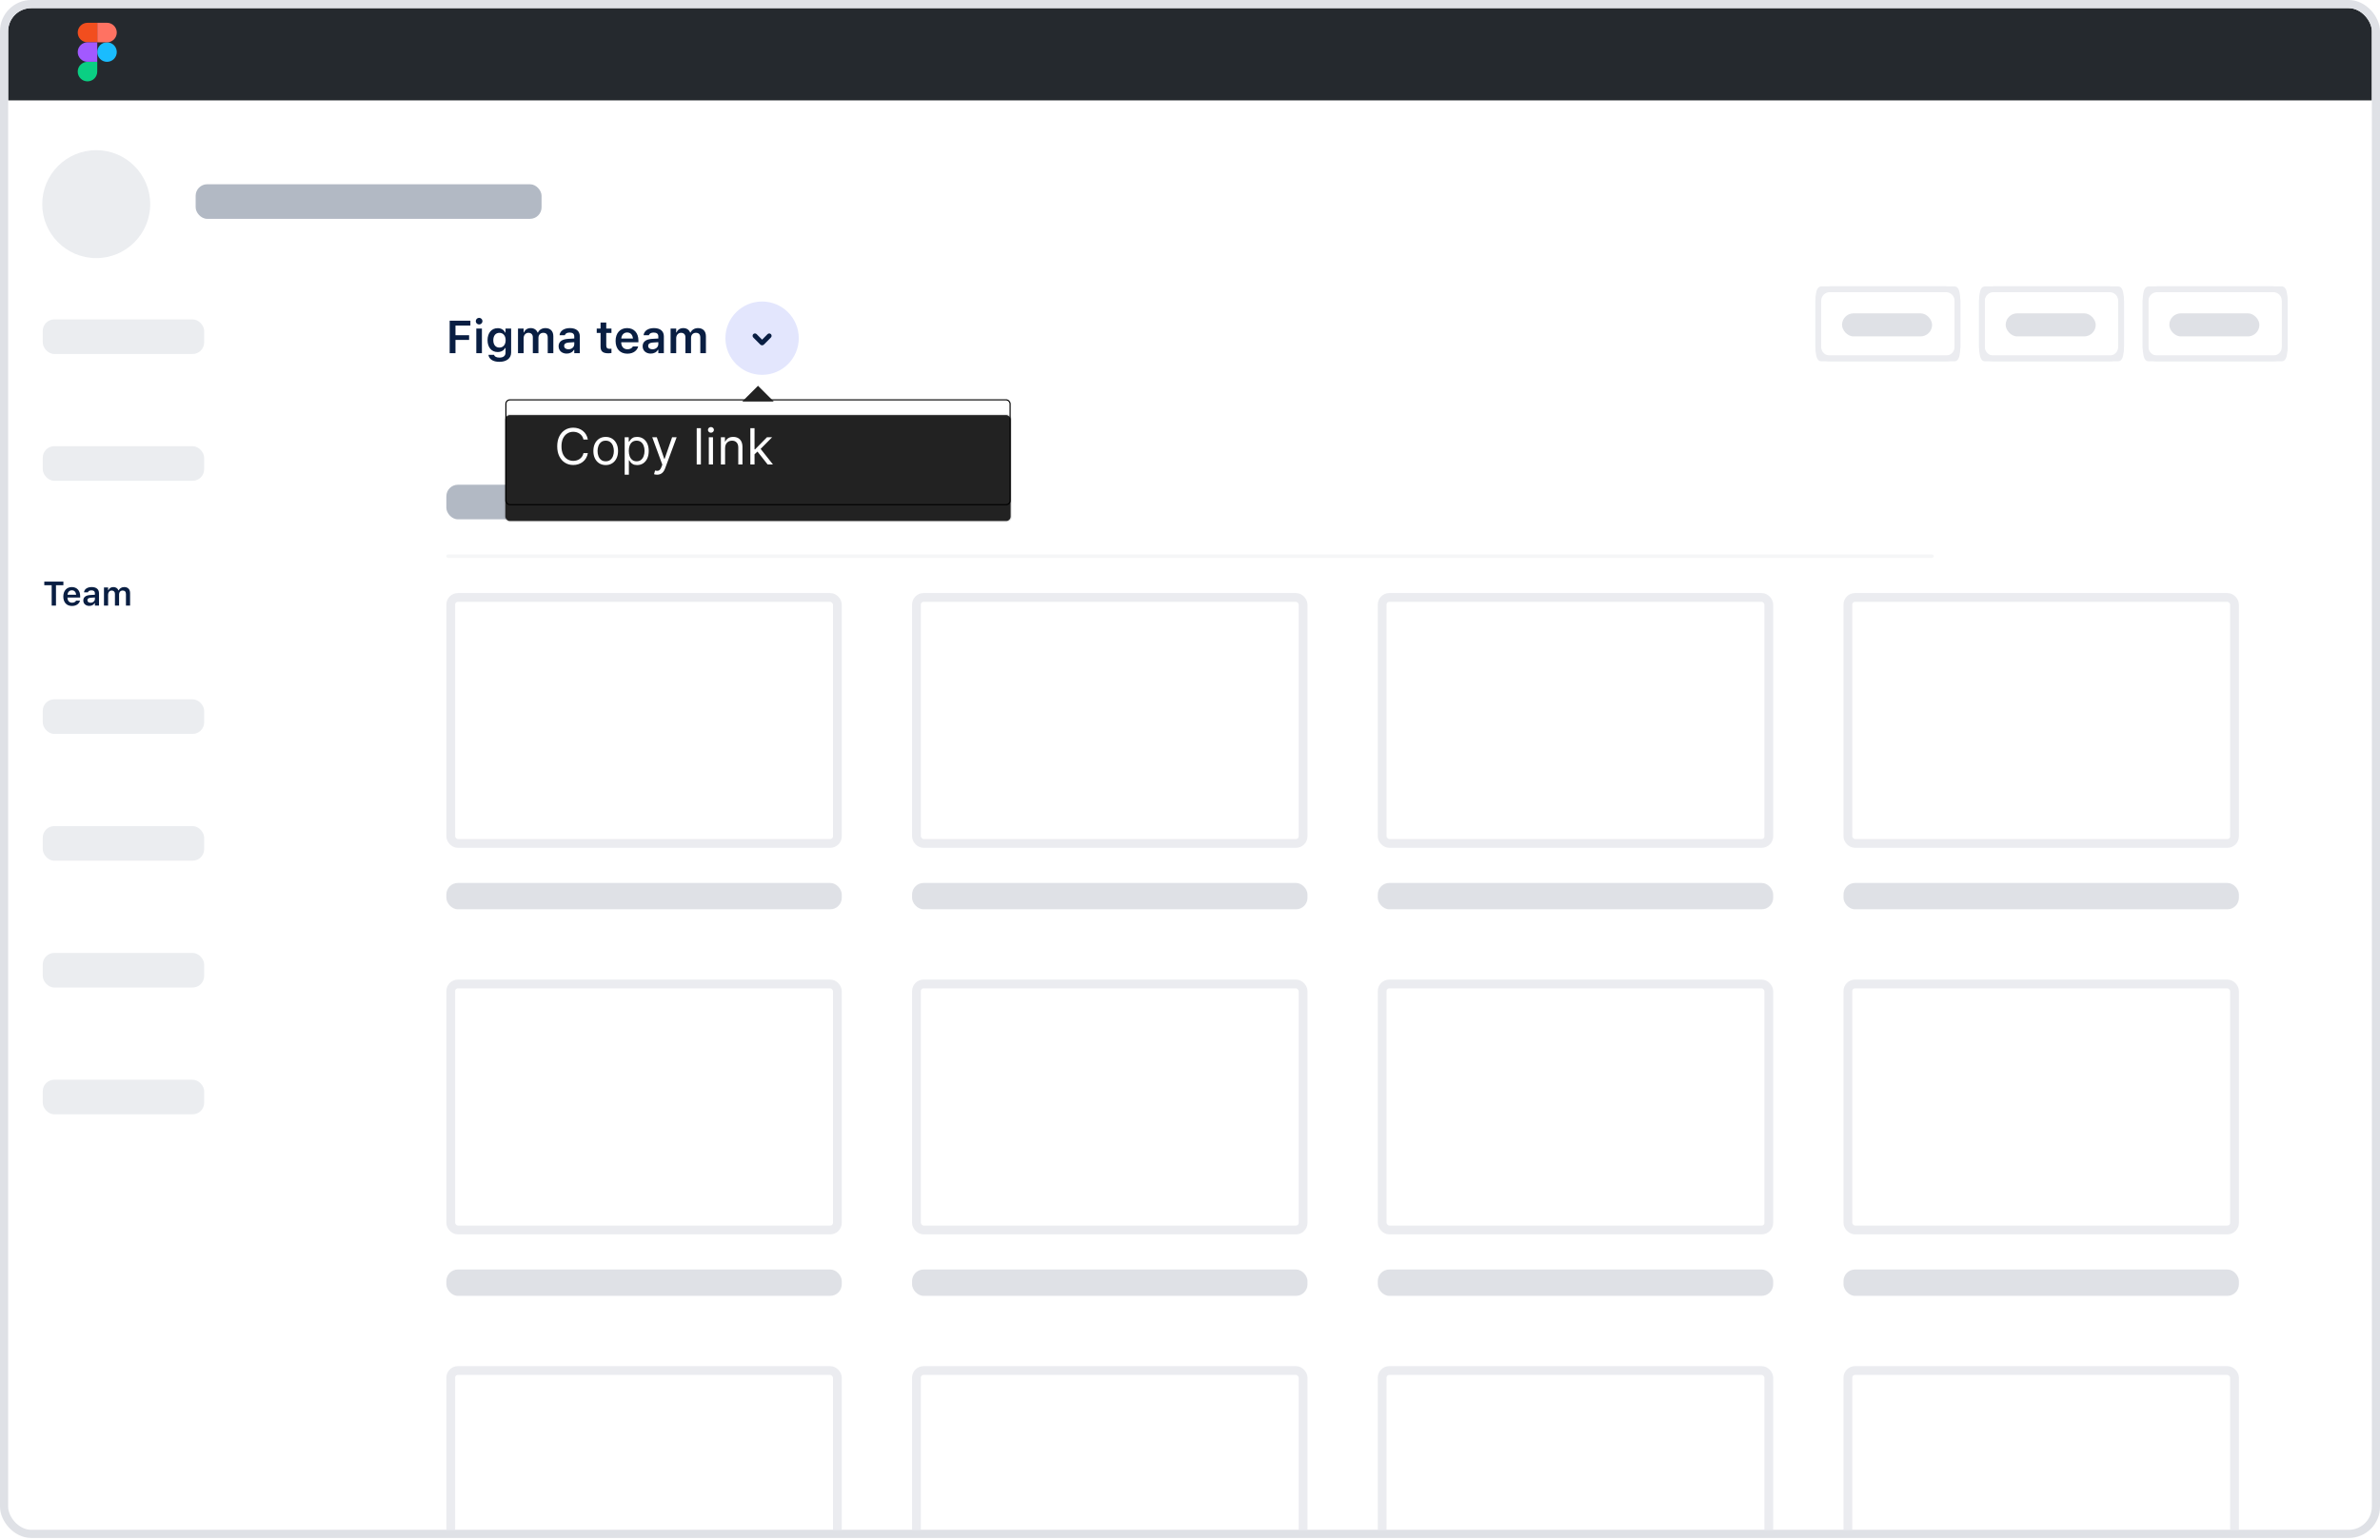 <svg xmlns="http://www.w3.org/2000/svg" width="292" height="189" viewBox="0 0 292 189" fill="none">
<g clip-path="url(#clip0_71_2766)">
<rect x="1" y="1" width="290" height="186.732" rx="2.829" fill="white"/>
<circle cx="93.5" cy="41.5" r="4.5" fill="#E3E6FD"/>
<path d="M223.082 36.913C223.082 36.131 223.715 35.498 224.497 35.498H238.745C239.526 35.498 240.16 36.131 240.16 36.913V42.571C240.16 43.352 239.526 43.986 238.745 43.986H224.497C223.715 43.986 223.082 43.352 223.082 42.571V36.913Z" fill="white"/>
<path d="M223.082 36.913C223.082 36.131 223.235 35.498 223.424 35.498H239.818C240.007 35.498 240.16 36.131 240.16 36.913V42.571C240.16 43.352 240.007 43.986 239.818 43.986H223.424C223.235 43.986 223.082 43.352 223.082 42.571V36.913Z" fill="white"/>
<path d="M223.082 36.913C223.082 36.131 223.715 35.498 224.497 35.498H238.745C239.526 35.498 240.16 36.131 240.16 36.913V42.571C240.16 43.352 239.526 43.986 238.745 43.986H224.497C223.715 43.986 223.082 43.352 223.082 42.571V36.913Z" stroke="#EBECF0" stroke-width="0.707"/>
<path d="M223.082 36.913C223.082 36.131 223.235 35.498 223.424 35.498H239.818C240.007 35.498 240.16 36.131 240.16 36.913V42.571C240.16 43.352 240.007 43.986 239.818 43.986H223.424C223.235 43.986 223.082 43.352 223.082 42.571V36.913Z" stroke="#EBECF0" stroke-width="0.707"/>
<rect x="225.997" y="38.451" width="11.05" height="2.829" rx="1.415" fill="#091E42" fill-opacity="0.13"/>
<path d="M243.16 36.913C243.16 36.131 243.793 35.498 244.574 35.498H258.823C259.604 35.498 260.237 36.131 260.237 36.913V42.571C260.237 43.352 259.604 43.986 258.823 43.986H244.574C243.793 43.986 243.16 43.352 243.16 42.571V36.913Z" fill="white"/>
<path d="M243.16 36.913C243.16 36.131 243.313 35.498 243.501 35.498H259.896C260.084 35.498 260.237 36.131 260.237 36.913V42.571C260.237 43.352 260.084 43.986 259.896 43.986H243.501C243.313 43.986 243.16 43.352 243.16 42.571V36.913Z" fill="white"/>
<path d="M243.16 36.913C243.16 36.131 243.793 35.498 244.574 35.498H258.823C259.604 35.498 260.237 36.131 260.237 36.913V42.571C260.237 43.352 259.604 43.986 258.823 43.986H244.574C243.793 43.986 243.16 43.352 243.16 42.571V36.913Z" stroke="#EBECF0" stroke-width="0.707"/>
<path d="M243.16 36.913C243.16 36.131 243.313 35.498 243.501 35.498H259.896C260.084 35.498 260.237 36.131 260.237 36.913V42.571C260.237 43.352 260.084 43.986 259.896 43.986H243.501C243.313 43.986 243.16 43.352 243.16 42.571V36.913Z" stroke="#EBECF0" stroke-width="0.707"/>
<rect x="246.074" y="38.451" width="11.05" height="2.829" rx="1.415" fill="#091E42" fill-opacity="0.13"/>
<path d="M263.237 36.913C263.237 36.131 263.871 35.498 264.652 35.498H278.9C279.682 35.498 280.315 36.131 280.315 36.913V42.571C280.315 43.352 279.682 43.986 278.9 43.986H264.652C263.871 43.986 263.237 43.352 263.237 42.571V36.913Z" fill="white"/>
<path d="M263.237 36.913C263.237 36.131 263.39 35.498 263.579 35.498H279.973C280.162 35.498 280.315 36.131 280.315 36.913V42.571C280.315 43.352 280.162 43.986 279.973 43.986H263.579C263.39 43.986 263.237 43.352 263.237 42.571V36.913Z" fill="white"/>
<path d="M263.237 36.913C263.237 36.131 263.871 35.498 264.652 35.498H278.9C279.682 35.498 280.315 36.131 280.315 36.913V42.571C280.315 43.352 279.682 43.986 278.9 43.986H264.652C263.871 43.986 263.237 43.352 263.237 42.571V36.913Z" stroke="#EBECF0" stroke-width="0.707"/>
<path d="M263.237 36.913C263.237 36.131 263.39 35.498 263.579 35.498H279.973C280.162 35.498 280.315 36.131 280.315 36.913V42.571C280.315 43.352 280.162 43.986 279.973 43.986H263.579C263.39 43.986 263.237 43.352 263.237 42.571V36.913Z" stroke="#EBECF0" stroke-width="0.707"/>
<rect x="266.152" y="38.451" width="11.05" height="2.829" rx="1.415" fill="#091E42" fill-opacity="0.13"/>
<rect width="234.477" height="158.29" transform="translate(49.105 53.825)" fill="white"/>
<rect x="54.763" y="59.484" width="42.439" height="4.244" rx="1.415" fill="#091E42" fill-opacity="0.31"/>
<rect x="54.763" y="68.04" width="182.488" height="0.424" rx="0.212" fill="#091E42" fill-opacity="0.04"/>
<rect x="55.302" y="73.316" width="47.435" height="30.186" rx="0.876" stroke="#EBECF0" stroke-width="1.078"/>
<rect x="54.763" y="108.353" width="48.513" height="3.234" rx="1.415" fill="#091E42" fill-opacity="0.13"/>
<rect x="112.44" y="73.315" width="47.435" height="30.186" rx="0.876" stroke="#EBECF0" stroke-width="1.078"/>
<rect x="111.901" y="108.353" width="48.513" height="3.234" rx="1.415" fill="#091E42" fill-opacity="0.13"/>
<rect x="169.577" y="73.315" width="47.435" height="30.186" rx="0.876" stroke="#EBECF0" stroke-width="1.078"/>
<rect x="169.038" y="108.353" width="48.513" height="3.234" rx="1.415" fill="#091E42" fill-opacity="0.13"/>
<rect x="226.715" y="73.315" width="47.435" height="30.186" rx="0.876" stroke="#EBECF0" stroke-width="1.078"/>
<rect x="226.176" y="108.353" width="48.513" height="3.234" rx="1.415" fill="#091E42" fill-opacity="0.13"/>
<rect x="55.302" y="120.75" width="47.435" height="30.186" rx="0.876" stroke="#EBECF0" stroke-width="1.078"/>
<rect x="54.763" y="155.788" width="48.513" height="3.234" rx="1.415" fill="#091E42" fill-opacity="0.13"/>
<rect x="112.44" y="120.75" width="47.435" height="30.186" rx="0.876" stroke="#EBECF0" stroke-width="1.078"/>
<rect x="111.901" y="155.788" width="48.513" height="3.234" rx="1.415" fill="#091E42" fill-opacity="0.13"/>
<rect x="169.577" y="120.75" width="47.435" height="30.186" rx="0.876" stroke="#EBECF0" stroke-width="1.078"/>
<rect x="169.038" y="155.788" width="48.513" height="3.234" rx="1.415" fill="#091E42" fill-opacity="0.13"/>
<rect x="226.715" y="120.75" width="47.435" height="30.186" rx="0.876" stroke="#EBECF0" stroke-width="1.078"/>
<rect x="226.176" y="155.788" width="48.513" height="3.234" rx="1.415" fill="#091E42" fill-opacity="0.13"/>
<rect x="55.302" y="168.186" width="47.435" height="30.186" rx="0.876" stroke="#EBECF0" stroke-width="1.078"/>
<rect x="112.44" y="168.186" width="47.435" height="30.186" rx="0.876" stroke="#EBECF0" stroke-width="1.078"/>
<rect x="169.577" y="168.186" width="47.435" height="30.186" rx="0.876" stroke="#EBECF0" stroke-width="1.078"/>
<rect x="226.715" y="168.186" width="47.435" height="30.186" rx="0.876" stroke="#EBECF0" stroke-width="1.078"/>
<rect x="24.005" y="22.611" width="42.439" height="4.244" rx="1.415" fill="#091E42" fill-opacity="0.31"/>
<path d="M55.17 43.341V39.354H57.712V39.954H55.883V41.134H57.554V41.714H55.883V43.341H55.17ZM58.784 39.816C58.557 39.816 58.372 39.636 58.372 39.41C58.372 39.186 58.557 39.004 58.784 39.004C59.008 39.004 59.193 39.186 59.193 39.41C59.193 39.636 59.008 39.816 58.784 39.816ZM58.438 43.341V40.321H59.126V43.341H58.438ZM61.27 44.402C60.475 44.402 59.997 44.062 59.928 43.554L59.93 43.546H60.618L60.621 43.554C60.668 43.748 60.897 43.883 61.281 43.883C61.751 43.883 62.025 43.665 62.025 43.278V42.7H61.978C61.804 43.024 61.475 43.2 61.058 43.2C60.292 43.2 59.817 42.609 59.817 41.753V41.747C59.817 40.874 60.292 40.272 61.072 40.272C61.489 40.272 61.815 40.476 61.986 40.819H62.022V40.321H62.71V43.267C62.71 43.963 62.152 44.402 61.27 44.402ZM61.27 42.653C61.748 42.653 62.036 42.286 62.036 41.753V41.747C62.036 41.214 61.746 40.844 61.27 40.844C60.792 40.844 60.522 41.214 60.522 41.747V41.753C60.522 42.286 60.792 42.653 61.27 42.653ZM63.553 43.341V40.321H64.241V40.791H64.287C64.417 40.454 64.721 40.263 65.116 40.263C65.525 40.263 65.824 40.473 65.954 40.808H66.001C66.147 40.479 66.495 40.263 66.915 40.263C67.523 40.263 67.888 40.636 67.888 41.264V43.341H67.2V41.432C67.2 41.04 67.02 40.841 66.653 40.841C66.293 40.841 66.061 41.109 66.061 41.454V43.341H65.373V41.382C65.373 41.048 65.166 40.841 64.829 40.841C64.489 40.841 64.241 41.128 64.241 41.504V43.341H63.553ZM69.526 43.391C68.951 43.391 68.534 43.037 68.534 42.488V42.482C68.534 41.943 68.946 41.628 69.681 41.584L70.457 41.537V41.277C70.457 40.976 70.261 40.81 69.891 40.81C69.576 40.81 69.371 40.924 69.302 41.123L69.299 41.134H68.65L68.653 41.109C68.719 40.6 69.206 40.263 69.924 40.263C70.7 40.263 71.137 40.639 71.137 41.277V43.341H70.457V42.927H70.41C70.245 43.22 69.924 43.391 69.526 43.391ZM69.214 42.454C69.214 42.711 69.432 42.863 69.736 42.863C70.15 42.863 70.457 42.593 70.457 42.233V41.99L69.778 42.034C69.394 42.059 69.214 42.2 69.214 42.449V42.454ZM74.66 43.355C73.966 43.355 73.682 43.123 73.682 42.54V40.855H73.212V40.321H73.682V39.581H74.381V40.321H75.019V40.855H74.381V42.377C74.381 42.678 74.499 42.805 74.787 42.805C74.883 42.805 74.936 42.803 75.019 42.794V43.325C74.919 43.344 74.792 43.355 74.66 43.355ZM76.969 43.402C76.072 43.402 75.527 42.8 75.527 41.838V41.836C75.527 40.885 76.077 40.263 76.936 40.263C77.796 40.263 78.326 40.866 78.326 41.778V42.004H76.215C76.224 42.546 76.516 42.861 76.983 42.861C77.356 42.861 77.569 42.673 77.635 42.535L77.644 42.515H78.299L78.29 42.54C78.194 42.93 77.79 43.402 76.969 43.402ZM76.945 40.802C76.561 40.802 76.273 41.062 76.221 41.543H77.655C77.608 41.048 77.329 40.802 76.945 40.802ZM79.838 43.391C79.263 43.391 78.846 43.037 78.846 42.488V42.482C78.846 41.943 79.257 41.628 79.992 41.584L80.769 41.537V41.277C80.769 40.976 80.572 40.81 80.202 40.81C79.887 40.81 79.683 40.924 79.614 41.123L79.611 41.134H78.962L78.964 41.109C79.031 40.6 79.517 40.263 80.235 40.263C81.012 40.263 81.448 40.639 81.448 41.277V43.341H80.769V42.927H80.722C80.556 43.22 80.235 43.391 79.838 43.391ZM79.525 42.454C79.525 42.711 79.743 42.863 80.047 42.863C80.462 42.863 80.769 42.593 80.769 42.233V41.99L80.089 42.034C79.705 42.059 79.525 42.2 79.525 42.449V42.454ZM82.274 43.341V40.321H82.962V40.791H83.009C83.139 40.454 83.443 40.263 83.838 40.263C84.247 40.263 84.546 40.473 84.675 40.808H84.722C84.869 40.479 85.217 40.263 85.637 40.263C86.245 40.263 86.609 40.636 86.609 41.264V43.341H85.921V41.432C85.921 41.04 85.742 40.841 85.374 40.841C85.015 40.841 84.783 41.109 84.783 41.454V43.341H84.095V41.382C84.095 41.048 83.888 40.841 83.551 40.841C83.211 40.841 82.962 41.128 82.962 41.504V43.341H82.274Z" fill="#091E42"/>
<rect x="1" y="1" width="290" height="11.317" fill="#25292E"/>
<path d="M11.931 6.39C11.931 6.073 12.057 5.768 12.282 5.543C12.506 5.319 12.811 5.193 13.129 5.193C13.447 5.193 13.751 5.319 13.976 5.543C14.2 5.768 14.327 6.073 14.327 6.39C14.327 6.708 14.2 7.013 13.976 7.237C13.751 7.462 13.447 7.588 13.129 7.588C12.811 7.588 12.506 7.462 12.282 7.237C12.057 7.013 11.931 6.708 11.931 6.39Z" fill="#1ABCFE"/>
<path d="M9.535 8.786C9.535 8.468 9.661 8.164 9.886 7.939C10.111 7.714 10.415 7.588 10.733 7.588H11.931V8.786C11.931 9.104 11.805 9.408 11.58 9.633C11.355 9.858 11.051 9.984 10.733 9.984C10.415 9.984 10.111 9.858 9.886 9.633C9.661 9.408 9.535 9.104 9.535 8.786V8.786Z" fill="#0ACF83"/>
<path d="M11.931 2.797V5.193H13.129C13.447 5.193 13.751 5.066 13.976 4.842C14.2 4.617 14.327 4.312 14.327 3.995C14.327 3.677 14.2 3.372 13.976 3.148C13.751 2.923 13.447 2.797 13.129 2.797H11.931Z" fill="#FF7262"/>
<path d="M9.535 3.995C9.535 4.312 9.661 4.617 9.886 4.842C10.111 5.066 10.415 5.193 10.733 5.193H11.931V2.797H10.733C10.415 2.797 10.111 2.923 9.886 3.148C9.661 3.372 9.535 3.677 9.535 3.995V3.995Z" fill="#F24E1E"/>
<path d="M9.535 6.39C9.535 6.708 9.661 7.013 9.886 7.237C10.111 7.462 10.415 7.588 10.733 7.588H11.931V5.193H10.733C10.415 5.193 10.111 5.319 9.886 5.543C9.661 5.768 9.535 6.073 9.535 6.39V6.39Z" fill="#A259FF"/>
<rect x="5.244" y="39.195" width="19.805" height="4.244" rx="1.415" fill="#EBEDF0"/>
<rect x="5.244" y="54.756" width="19.805" height="4.244" rx="1.415" fill="#EBEDF0"/>
<path d="M6.341 74.317V71.813H5.434V71.37H7.777V71.813H6.868V74.317H6.341ZM8.835 74.362C8.171 74.362 7.768 73.917 7.768 73.206V73.204C7.768 72.501 8.175 72.042 8.81 72.042C9.445 72.042 9.837 72.487 9.837 73.161V73.329H8.277C8.283 73.729 8.5 73.962 8.845 73.962C9.12 73.962 9.278 73.823 9.327 73.721L9.333 73.707H9.817L9.811 73.725C9.739 74.013 9.441 74.362 8.835 74.362ZM8.816 72.44C8.532 72.44 8.32 72.632 8.281 72.988H9.341C9.306 72.622 9.1 72.44 8.816 72.44ZM10.954 74.354C10.53 74.354 10.221 74.093 10.221 73.686V73.682C10.221 73.284 10.526 73.051 11.069 73.018L11.643 72.984V72.791C11.643 72.569 11.498 72.446 11.224 72.446C10.991 72.446 10.84 72.53 10.789 72.677L10.787 72.685H10.307L10.309 72.667C10.358 72.291 10.718 72.042 11.249 72.042C11.822 72.042 12.145 72.32 12.145 72.791V74.317H11.643V74.011H11.608C11.486 74.227 11.249 74.354 10.954 74.354ZM10.724 73.662C10.724 73.852 10.885 73.964 11.11 73.964C11.416 73.964 11.643 73.764 11.643 73.498V73.318L11.14 73.351C10.857 73.37 10.724 73.474 10.724 73.657V73.662ZM12.756 74.317V72.085H13.264V72.432H13.299C13.395 72.183 13.62 72.042 13.912 72.042C14.214 72.042 14.435 72.197 14.531 72.444H14.565C14.674 72.201 14.931 72.042 15.241 72.042C15.691 72.042 15.96 72.318 15.96 72.781V74.317H15.452V72.906C15.452 72.616 15.319 72.469 15.047 72.469C14.782 72.469 14.61 72.667 14.61 72.922V74.317H14.102V72.869C14.102 72.622 13.949 72.469 13.699 72.469C13.448 72.469 13.264 72.681 13.264 72.959V74.317H12.756Z" fill="#091E42"/>
<rect x="5.244" y="85.817" width="19.805" height="4.244" rx="1.415" fill="#EBEDF0"/>
<rect x="5.244" y="101.378" width="19.805" height="4.244" rx="1.415" fill="#EBEDF0"/>
<rect x="5.244" y="116.939" width="19.805" height="4.244" rx="1.415" fill="#EBEDF0"/>
<rect x="5.244" y="132.5" width="19.805" height="4.244" rx="1.415" fill="#EBEDF0"/>
<circle cx="11.806" cy="25.051" r="6.623" fill="#EBEDF0"/>
<rect width="7" height="7" transform="translate(90 38)" fill="white" fill-opacity="0.01"/>
<path fill-rule="evenodd" clip-rule="evenodd" d="M92.418 41.002C92.364 41.057 92.334 41.132 92.334 41.209C92.334 41.287 92.364 41.361 92.418 41.416L93.276 42.281C93.339 42.344 93.422 42.375 93.503 42.375C93.584 42.375 93.665 42.344 93.727 42.281L94.582 41.419C94.636 41.364 94.667 41.289 94.667 41.212C94.667 41.135 94.636 41.06 94.582 41.005C94.555 40.978 94.523 40.956 94.488 40.942C94.453 40.927 94.415 40.919 94.377 40.919C94.339 40.919 94.301 40.927 94.266 40.942C94.231 40.956 94.198 40.978 94.172 41.005L93.501 41.681L92.829 41.002C92.802 40.975 92.77 40.954 92.735 40.939C92.7 40.924 92.662 40.917 92.624 40.917C92.585 40.917 92.548 40.924 92.513 40.939C92.477 40.954 92.445 40.975 92.418 41.002Z" fill="#091E42"/>
<g filter="url(#filter0_dd_71_2766)">
<rect x="62" y="49" width="62" height="13" rx="0.554" fill="#222222"/>
<rect x="61.931" y="48.931" width="62.138" height="13.138" rx="0.623" stroke="black" stroke-opacity="0.1" stroke-width="0.138"/>
</g>
<rect x="62.069" y="49.069" width="61.862" height="12.862" rx="0.484" stroke="black" stroke-width="0.138"/>
<path d="M91.062 49.277L93 47.34L94.938 49.277H91.062Z" fill="#222222"/>
<path d="M72.124 53.938H71.585C71.553 53.782 71.497 53.646 71.417 53.529C71.339 53.411 71.243 53.312 71.13 53.233C71.018 53.152 70.894 53.091 70.758 53.05C70.622 53.01 70.48 52.989 70.332 52.989C70.062 52.989 69.818 53.057 69.599 53.194C69.381 53.33 69.208 53.531 69.079 53.796C68.951 54.062 68.887 54.387 68.887 54.773C68.887 55.158 68.951 55.484 69.079 55.749C69.208 56.015 69.381 56.215 69.599 56.352C69.818 56.488 70.062 56.556 70.332 56.556C70.48 56.556 70.622 56.536 70.758 56.495C70.894 56.455 71.018 56.395 71.13 56.315C71.243 56.234 71.339 56.134 71.417 56.017C71.497 55.898 71.553 55.762 71.585 55.608H72.124C72.083 55.836 72.009 56.039 71.902 56.219C71.795 56.399 71.661 56.552 71.502 56.678C71.342 56.803 71.163 56.898 70.965 56.963C70.767 57.028 70.556 57.061 70.332 57.061C69.952 57.061 69.614 56.968 69.318 56.782C69.022 56.597 68.79 56.333 68.62 55.991C68.45 55.649 68.365 55.242 68.365 54.773C68.365 54.303 68.45 53.897 68.62 53.555C68.79 53.212 69.022 52.949 69.318 52.763C69.614 52.577 69.952 52.485 70.332 52.485C70.556 52.485 70.767 52.517 70.965 52.582C71.163 52.648 71.342 52.743 71.502 52.87C71.661 52.994 71.795 53.147 71.902 53.326C72.009 53.505 72.083 53.708 72.124 53.938ZM74.314 57.07C74.012 57.07 73.748 56.998 73.52 56.854C73.294 56.711 73.117 56.51 72.989 56.252C72.863 55.994 72.8 55.692 72.8 55.347C72.8 54.999 72.863 54.695 72.989 54.436C73.117 54.176 73.294 53.974 73.52 53.831C73.748 53.687 74.012 53.616 74.314 53.616C74.615 53.616 74.879 53.687 75.106 53.831C75.333 53.974 75.51 54.176 75.636 54.436C75.764 54.695 75.828 54.999 75.828 55.347C75.828 55.692 75.764 55.994 75.636 56.252C75.51 56.51 75.333 56.711 75.106 56.854C74.879 56.998 74.615 57.07 74.314 57.07ZM74.314 56.608C74.543 56.608 74.731 56.55 74.879 56.432C75.027 56.315 75.137 56.16 75.208 55.969C75.279 55.778 75.314 55.57 75.314 55.347C75.314 55.124 75.279 54.916 75.208 54.723C75.137 54.53 75.027 54.374 74.879 54.255C74.731 54.136 74.543 54.077 74.314 54.077C74.085 54.077 73.896 54.136 73.748 54.255C73.6 54.374 73.491 54.53 73.42 54.723C73.349 54.916 73.313 55.124 73.313 55.347C73.313 55.57 73.349 55.778 73.42 55.969C73.491 56.16 73.6 56.315 73.748 56.432C73.896 56.55 74.085 56.608 74.314 56.608ZM76.642 58.253V53.659H77.138V54.19H77.199C77.236 54.132 77.289 54.058 77.355 53.968C77.424 53.877 77.521 53.795 77.647 53.724C77.774 53.652 77.947 53.616 78.165 53.616C78.446 53.616 78.694 53.686 78.908 53.827C79.123 53.967 79.29 54.167 79.411 54.425C79.531 54.683 79.591 54.987 79.591 55.338C79.591 55.692 79.531 55.999 79.411 56.258C79.29 56.516 79.124 56.717 78.91 56.859C78.697 56.999 78.452 57.07 78.173 57.07C77.959 57.07 77.787 57.034 77.658 56.963C77.529 56.891 77.429 56.809 77.36 56.717C77.29 56.624 77.236 56.548 77.199 56.487H77.155V58.253H76.642ZM77.147 55.33C77.147 55.582 77.183 55.804 77.257 55.997C77.331 56.189 77.439 56.339 77.582 56.447C77.724 56.555 77.898 56.608 78.104 56.608C78.318 56.608 78.497 56.552 78.641 56.439C78.786 56.324 78.895 56.171 78.967 55.978C79.041 55.783 79.078 55.567 79.078 55.33C79.078 55.095 79.042 54.883 78.969 54.694C78.898 54.505 78.79 54.354 78.645 54.244C78.502 54.133 78.321 54.077 78.104 54.077C77.895 54.077 77.719 54.13 77.577 54.236C77.435 54.34 77.328 54.486 77.255 54.675C77.183 54.862 77.147 55.08 77.147 55.33ZM80.616 58.253C80.529 58.253 80.451 58.246 80.383 58.231C80.315 58.218 80.268 58.205 80.242 58.192L80.372 57.739C80.497 57.771 80.607 57.783 80.703 57.774C80.799 57.766 80.883 57.723 80.957 57.646C81.033 57.571 81.102 57.448 81.164 57.278L81.26 57.017L80.024 53.659H80.581L81.503 56.321H81.538L82.46 53.659H83.017L81.599 57.487C81.535 57.66 81.456 57.803 81.362 57.916C81.268 58.03 81.158 58.115 81.034 58.17C80.91 58.225 80.771 58.253 80.616 58.253ZM85.992 52.545V57H85.479V52.545H85.992ZM86.963 57V53.659H87.476V57H86.963ZM87.224 53.102C87.124 53.102 87.037 53.068 86.965 53C86.894 52.932 86.858 52.85 86.858 52.754C86.858 52.659 86.894 52.577 86.965 52.508C87.037 52.44 87.124 52.406 87.224 52.406C87.324 52.406 87.409 52.44 87.48 52.508C87.553 52.577 87.589 52.659 87.589 52.754C87.589 52.85 87.553 52.932 87.48 53C87.409 53.068 87.324 53.102 87.224 53.102ZM88.96 54.99V57H88.447V53.659H88.943V54.181H88.986C89.065 54.011 89.183 53.875 89.343 53.772C89.502 53.668 89.708 53.616 89.961 53.616C90.187 53.616 90.385 53.662 90.555 53.755C90.724 53.846 90.856 53.985 90.95 54.172C91.045 54.358 91.092 54.593 91.092 54.877V57H90.579V54.912C90.579 54.65 90.51 54.445 90.374 54.299C90.238 54.151 90.051 54.077 89.813 54.077C89.649 54.077 89.502 54.112 89.374 54.183C89.246 54.254 89.145 54.358 89.071 54.494C88.997 54.631 88.96 54.796 88.96 54.99ZM92.539 55.782L92.53 55.147H92.635L94.096 53.659H94.731L93.174 55.234H93.13L92.539 55.782ZM92.06 57V52.545H92.574V57H92.06ZM94.183 57L92.878 55.347L93.244 54.99L94.836 57H94.183Z" fill="white"/>
</g>
<rect x="0.5" y="0.5" width="291" height="187.732" rx="3.329" stroke="#DFE1E6"/>
<defs>
<filter id="filter0_dd_71_2766" x="57.156" y="45.54" width="71.688" height="22.688" filterUnits="userSpaceOnUse" color-interpolation-filters="sRGB">
<feFlood flood-opacity="0" result="BackgroundImageFix"/>
<feColorMatrix in="SourceAlpha" type="matrix" values="0 0 0 0 0 0 0 0 0 0 0 0 0 0 0 0 0 0 127 0" result="hardAlpha"/>
<feOffset dy="1.384"/>
<feGaussianBlur stdDeviation="2.353"/>
<feColorMatrix type="matrix" values="0 0 0 0 0 0 0 0 0 0 0 0 0 0 0 0 0 0 0.2 0"/>
<feBlend mode="normal" in2="BackgroundImageFix" result="effect1_dropShadow_71_2766"/>
<feColorMatrix in="SourceAlpha" type="matrix" values="0 0 0 0 0 0 0 0 0 0 0 0 0 0 0 0 0 0 127 0" result="hardAlpha"/>
<feOffset dy="0.554"/>
<feGaussianBlur stdDeviation="0.969"/>
<feColorMatrix type="matrix" values="0 0 0 0 0 0 0 0 0 0 0 0 0 0 0 0 0 0 0.15 0"/>
<feBlend mode="normal" in2="effect1_dropShadow_71_2766" result="effect2_dropShadow_71_2766"/>
<feBlend mode="normal" in="SourceGraphic" in2="effect2_dropShadow_71_2766" result="shape"/>
</filter>
<clipPath id="clip0_71_2766">
<rect x="1" y="1" width="290" height="186.732" rx="2.829" fill="white"/>
</clipPath>
</defs>
</svg>